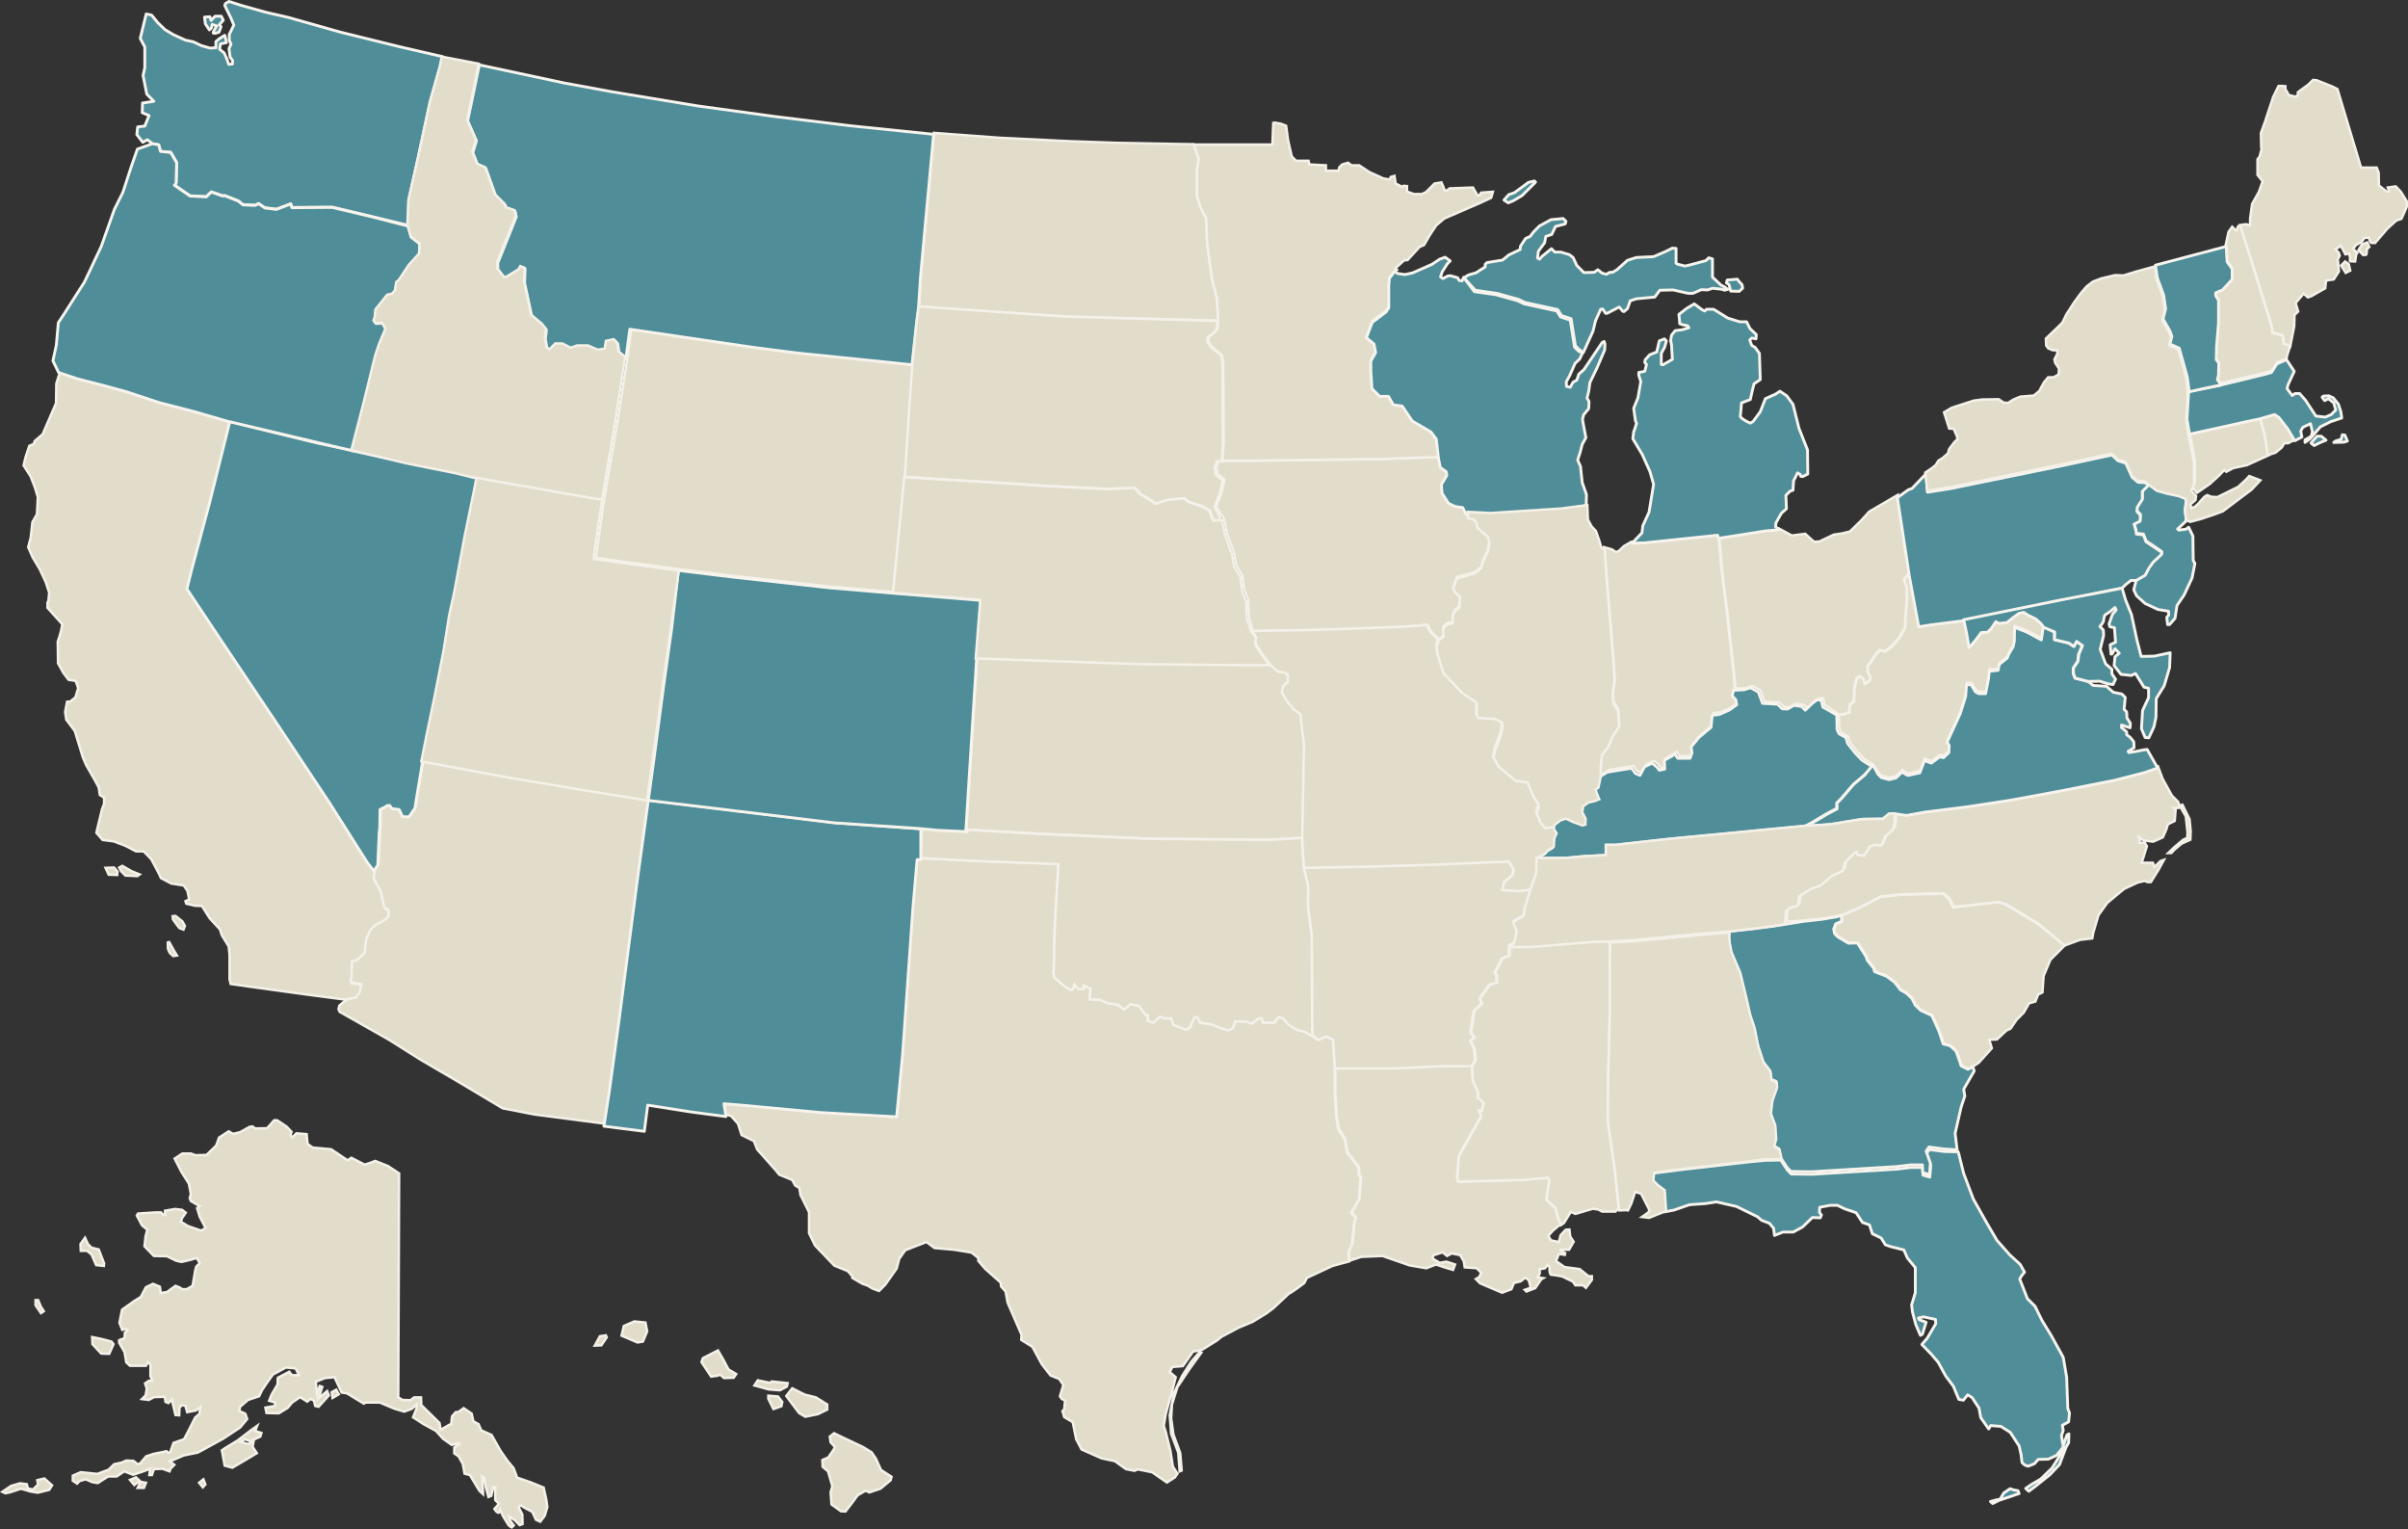<?xml version="1.0" encoding="utf-8"?>
<!-- Generator: Adobe Illustrator 19.0.1, SVG Export Plug-In . SVG Version: 6.00 Build 0)  -->
<svg version="1.1" id="Layer_1" xmlns="http://www.w3.org/2000/svg" xmlns:xlink="http://www.w3.org/1999/xlink" x="0px" y="0px"
	 viewBox="170.6 119.8 846.5 537.5" style="enable-background:new 170.6 119.8 846.5 537.5;" xml:space="preserve">
<rect x="170.6" y="119.8" width="846.5" height="537.5" fill="#333333" stroke="none"/>
<style type="text/css">
	.st0{fill:#E2DCCA;stroke:#F4F1E9;stroke-width:0.863;stroke-miterlimit:10;}
	.st1{fill:#4F8D98;stroke:#F7F4EE;stroke-linecap:round;stroke-linejoin:round;stroke-miterlimit:10;}
</style>
<g>
	<path id="CT_8_" class="st0" d="M968.1,279.8l-0.9-3.9l-0.7-4l-1.5-5.5l-4.7,1l-20,4.4l0.6,3.1l1.3,6.7v7.4l-1,2.1l1.7,1.9l4.5-3.1
		l3.3-3l1.8-1.9l0.7,0.6l2.5-1.3l4.7-1L968.1,279.8z"/>
	<path id="AK_8_" class="st0" d="M310.9,532.2l-0.3,78.7l1.5,0.9l2.8,0.1l1.3-1h2.4l0.1,2.7l6.4,6.3l0.4,2.4l3.1-1.8l0.6-0.1
		l0.3-2.8l1.3-1.5l1-0.1l1.8-1.3l2.8,1.9l0.6,2.7l1.8,1l1,2.2l3.6,1.6l3.1,5.5l2.5,3.6l2.1,2.5l1.3,3.4l4.6,1.6l4.7,1.9l0.9,4
		l0.4,2.8l-0.9,3.1l-1.6,2.1l-1.5-0.7l-1.3-2.8l-2.5-1.3l-1.6-1l-0.7,0.7l1.3,2.5l0.1,3.4l-1,0.4l-1.8-1.8l-1.9-1.2l0.4,1.5l1.2,1.6
		l-0.7,0.7c0,0-0.7-0.3-1.2-0.9c-0.4-0.6-1.9-3.1-1.9-3.1l-0.9-2.1c0,0-0.3,1.2-0.9,0.9c-0.6-0.3-1.2-1.3-1.2-1.3l1.6-1.8l-1.3-1.3
		v-4.6h-0.7l-0.7,3.1l-1,0.4l-0.9-3.4l-0.6-3.4l-0.7-0.4l0.3,5.2v1l-1.3-1.2l-3.3-5.5l-1.9-0.5l-0.6-3.4l-1.5-2.7l-1.5-1v-2.1
		l1.9-1.2l-0.4-0.3l-2.4,0.6l-3.1-2.2l-2.4-2.7l-4.4-2.4l-3.7-2.4l1.2-3v-1.5l-1.6,1.5l-2.7,1l-3.4-1l-5.2-2.2h-5l-0.6,0.4l-5.9-3.6
		l-1.9-0.3l-2.5-5.4l-3.3,0.3l-3.3,1.3l0.4,4.2l1-2.7l0.9,0.3l-1.3,4l3-2.5l0.6,1.5l-3.6,4l-1.2-0.3l-0.4-1.8l-1.2-0.7l-1.2,1
		l-2.5-1.6l-2.8,1.9l-1.6,1.9l-3.1,1.9l-4.3-0.1l-0.4-1.9l3.4-0.6v-1.2l-2.1-0.6l0.9-2.2l2.1-3.6v-1.6l0.1-0.7l4-2.1l0.9,1.2h2.5
		l-1.2-2.4l-3.4-0.3l-4.6,2.5l-2.2,3.1l-1.6,2.4l-1,2.1l-3.9,1.3l-2.8,2.4l-0.3,1.5l2.1,0.9l0.7,1.9l-2.5,3l-5.9,3.9l-7.1,3.9
		l-1.9,1l-4.9,1l-4.9,2.1l1.6,1.2l-1.3,1.3l-0.4,1l-2.5-0.9l-3,0.1l-0.7,2.1h-0.9l0.3-2.2l-3.3,1.2l-2.7,0.9l-3.1-1.2l-2.7,1.8h-3
		l-1.9,1.2L205,641l-1.9-0.3l-2.4-1l-2.1,0.6l-0.9,0.9l-1.5-1v-1.8l2.8-1.2l5.8,0.6l4-1.5l1.9-1.9l2.7-0.6l1.6-0.7l2.5,0.1l1.5,1.2
		l0.9-0.3l2.1-2.5l2.8-0.9l3.1-0.6l1.2-0.3l0.6,0.5h0.7l1.2-3.4l3.7-1.3l1.8-3.4l2.1-4.2l1.5-1.3l0.3-2.4l-1.5,1.2l-3.1,0.6
		l-0.6-2.2l-1.2-0.3l-0.9,0.9l-0.1,2.7l-1.3-0.1l-1.3-5.4l-1.2,1.2l-1-0.4l-0.3-1.8l-3.7,0.1l-1.9,1l-2.4-0.3l1.3-1.3l0.4-2.4
		l-0.6-1.8l1.3-0.9l1.2-0.1l-0.6-1.6v-4l-0.9-0.9l-0.7,1.3h-5.6l-1.3-1.2l-0.6-3.6l-1.9-3.3v-0.9l1.9-0.7l0.1-1.9l1-1l-0.7-0.4
		l-1.2,0.4l-1-2.5l0.9-4.6l4.2-3l2.4-1.5l1.8-3.4l2.5-1.2l2.4,1l0.3,2.2l2.2-0.3l3-2.2l1.5,0.6l0.9,0.6h1.5l2.1-1.2l0.7-4
		c0,0,0.3-2.7,0.9-3.1c0.6-0.4,0.9-0.9,0.9-0.9l-1-1.8l-2.4,0.7l-3,0.7l-1.8-0.4l-3.3-1.6l-4.6-0.1l-3.3-3.4l0.4-3.6l0.6-2.2
		l-1.9-1.6l-1.8-3.4l0.4-0.7l6.2-0.4h1.9l0.9,0.9h0.6l-0.1-1.5l3.6-0.6l2.4,0.3l1.3,1l-1.3,1.9l-0.4,1.3l2.5,1.5l4.6,1.6l1.6-0.9
		l-2.1-4l-0.9-3l0.9-0.7l-3.1-1.8l-0.4-1l0.4-1.5l-0.7-3.6l-2.7-4.3L232,527l2.7-1.8h3l1.6,0.6l3.9-0.1l3.4-3.3l1-2.8l3.4-2.2
		l1.5,0.9l2.5-0.6l3.4-1.9l1-0.1l0.9,0.7l4.2-0.1l2.5-2.8h1l3.3,2.2l1.8,1.9l-0.4,1l0.6,1l1.5-1.5l3.6,0.3l0.3,3.4l1.8,1.3l6.5,0.6
		l5.8,3.9l1.3-0.9l4.7,2.4l1.9-0.6l1.8-0.7l4.5,1.8L310.9,532.2L310.9,532.2L310.9,532.2L310.9,532.2L310.9,532.2L310.9,532.2z
		 M205.3,558.9l1.9,4.9l-0.1,0.9l-2.7-0.3l-1.6-3.7l-1.6-1.3H199l-0.1-2.4l1.6-2.2l1,2.2l1.3,1.3L205.3,558.9z M203,589.7l3.4,0.7
		l3.4,0.9l0.7,0.9l-1.5,3.4l-2.8-0.1l-3.1-3.3L203,589.7z M184,576.7l1,2.4l1,1.5l-1,0.7l-1.9-2.8v-1.8L184,576.7L184,576.7z
		 M171.4,644.1l3.1-2.1l3.1-0.9l2.4,0.3l0.4,1.5l1.8,0.4l1.8-1.8l-0.3-1.5l2.5-0.6l2.7,2.4l-1,1.6l-4,1l-2.5-0.4l-3.4-1l-4,1.3
		l-1.5,0.3L171.4,644.1z M216.3,639.9l1.5,1.8l1.9-1.5l-1.3-1.2L216.3,639.9z M219,642.7l1-2.1l1.9,0.3l-0.7,1.8L219,642.7
		L219,642.7z M240.6,640.9l1.3,1.6l0.9-1l-0.7-1.8L240.6,640.9z M248.6,629.5l1,5.4l2.7,0.7l4.6-2.7l4-2.4l-1.5-2.2l0.4-2.2
		l-1.9,1.2l-2.7-0.7l1.5-1l1.8,0.7l3.6-1.6l0.4-1.3l-2.2-0.7l0.7-1.8l-2.5,1.8l-4.3,3.3l-4.4,2.7L248.6,629.5z M287.5,611.1l2.2-1.3
		l-0.9-1.6l-1.6,0.9L287.5,611.1z"/>
	<path id="WY_8_" class="st0" d="M491.7,246.7l-10.6-0.9l-29.4-3l-14.9-1.9l-26-3.8l-18.2-2.7l-1.3,10.3l-3.5,22.4l-4.8,28l-1.4,9.7
		l-1.5,11l6,0.9l15.5,2.1l8.1,1.1l18.9,2.3l34.2,3.8l22.4,1.9l4-40.9l1.5-23.4L491.7,246.7z"/>
	<path id="AZ_8_" class="st0" d="M292.3,471.2l-2.4,2l-0.3,1.3l0.4,0.9l17.3,9.8l11.1,7l13.5,7.9l15.4,9.2l11.3,2.2l24.5,3.2
		l1.9-12.3l3.4-24.8l6.4-49l3.9-28.4l-23.6-3.5l-25-4.2l-30.7-5.8l-2.7,16.7l-0.4,0.4l-1.6,2.4l-2.3-0.1l-1.2-2.5l-2.5-0.3l-0.8-1.1
		h-0.8l-0.8,0.5l-1.8,0.9l-0.1,6.4l-0.2,1.6l-0.5,11.6l-1.4,2l-0.5,3.1l2.5,4.5l1.2,5.4l0.7,0.9l0.9,0.5l-0.1,2.1l-1.5,1.3l-3.1,1.6
		l-1.8,1.8l-1.4,3.4l-0.5,4.5l-2.6,2.5l-1.9,0.6l-0.1,5.4l-0.4,1.6l0.4,0.7l3.4,0.5l-0.5,2.5l-1.4,2L292.3,471.2L292.3,471.2z"/>
	<path id="ND_8_" class="st0" d="M599,232.5l-0.6-7.8l-1.7-6.7l-1.7-12.4l-0.4-9.1l-1.7-3.2l-1.5-4.6v-9.5l0.6-3.6l-1.8-5.1l-27-0.5
		l-17.1-0.6l-24.3-1.2l-22.9-1.7l-1.2,13.1l-1.3,13.9l-2.1,23l-0.6,11.2l51.5,3.3L599,232.5z"/>
	<path id="IA_8_" class="st0" d="M686.6,299.7l0.1,1.7l2.1,0.6l0.8,1.1l0.4,1.7l3.6,3.2l0.6,2.1l-0.6,3.2l-1.7,3.4l-0.6,2.3
		l-2.1,1.7l-1.7,0.6l-4.8,1.3l-0.6,1.7l-0.6,1.9l0.6,1.3l1.7,1.5l-0.2,3.8l-1.7,1.5l-0.6,1.5v2.5l-1.7,0.4l-1.5,1.1l-0.2,1.3
		l0.2,1.9l-1.6,1.6l-3-3.1l-1-2.1l-7.1,0.6l-9,0.4l-23.3,0.8l-12.4,0.2l-8.6,0.2l-1,0.1l-1.5-5l-0.2-6.1l-1.5-3.8l-0.6-4.8l-2.1-3.4
		l-0.8-4.4l-2.5-7l-1-5l-1.3-2l-1.5-2.5l1.7-4l1.3-5.3l-2.5-1.9l-0.4-2.5l0.8-2.3h1.6h10.6l45.5-0.6l16.6-0.6l3.8-0.1l0.6,3.1
		l2.1,1.5l0.2,1.3l-1.9,3.2l0.2,3l2.3,3.6l2.3,1.1l2.7,0.4L686.6,299.7L686.6,299.7z"/>
	<path id="AR_8_" class="st0" d="M708.9,432l-4.5,0.9l-5.7-0.4l0.6-2.7l2.9-2.5l0.4-2.1l-1.7-2.7l-10.1,0.4l-19.1,0.8l-21.4,0.6
		l-21.4,0.4l1.5,6.3v7.6l1.3,10.1l0.2,34.9l2.1,1.8l2.7-1.3l2.5,1.1l0.6,10.3l20.4,0l17.6-0.8l9.9,0.1l1.4-2.4l-0.4-4l-1.3-2.7
		l1.3-1.3l-1.3-1.9l0.4-1.7l0.8-5.7l2.7-2.5l-0.6-1.9l3.4-4.8l2.5-0.8v-2.3l-0.6-1.3l2.5-4.8l2.5-1.1L701,452l2.2-1l0.9-4.3
		l-1.3-3.3l3.7-2.1l0.3-2.4l1.2-4L708.9,432z"/>
	<path id="KS_8_" class="st0" d="M628.5,414.3l-12.2,0.6l-42.6-0.4l-41.3-1.9l-22.1-1.2l3.8-60.7l20,0.7l37.1,1.3l40.5,0.4h5.6
		l2.8,2.5l2.1,0.2l1.3,0.8v2.7l-1.7,1.5l-0.4,2.1l1.9,3.2l2.3,2.7l2.3,1.7l1.3,10.7L628.5,414.3L628.5,414.3z"/>
	<path id="LA_8_" class="st0" d="M719.5,550l-1.2-2.1l-1-3.6l-3.1-2.9l1-7l-0.6-0.8l-1.7,0.2l-7.5,0.6l-22.2,0.6l-0.4-1.5l0.6-7.4
		l3.1-5.7l4.8-8.4l-0.8-1.9h1l0.6-2.9l-2.1-1.7l0.2-1.7l-1.9-4.2l-0.3-5.1h-10l-17.6,0.8l-20.4,0l0,8.8l0.6,8.6l0.6,3.6l2.3,3.8
		l0.8,4.6l4,5.1l0.2,3l0.6,0.6l-0.6,7.8l-2.7,4.6l1.5,1.9l-0.6,2.3l-0.6,6.7l-1.3,2.9l0.1,3.3l4.3-1.4l7.4-0.3l9.5,3.3l5.9,1
		l3.4-1.3l3,1l3,0.9l0.7-1.9l-3-1l-2.4,0.4l-2.5-1.5c0,0,0.1-1.2,0.7-1.3c0.6-0.1,2.8-0.9,2.8-0.9l1.6,1.3l1.6-0.9l3,0.6l1.3,2.2
		l0.3,2.1l4.2,0.3l1.6,1.6l-0.7,1.5l-1.2,0.7l1.5,1.5l7.7,3.3l3.3-1.2l0.9-2.2l2.4-0.6l1.6-1.3l1.2,0.9l0.7,2.7l-2.1,0.7l0.6,0.6
		l3.1-1.2l2.1-3.1l0.7-0.4l-1.9-0.3l0.7-1.5l-0.1-1.3l1.9-0.4l1-1.2l0.6,0.7c0,0-0.1,2.8,0.6,2.8c0.7,0,3.9,0.6,3.9,0.6l3.7,1.8
		l0.9,1.3h2.7l1,0.9l2.1-2.8v-1.3h-1.2l-3.1-2.5l-5.3-0.7l-3-2.1l1-2.5l2.1,0.3l0.1-0.6l-1.6-0.9V559h3l1.6-2.8l-1.2-1.8l-0.3-2.5
		l-1.3,0.1l-1.8,1.9l-0.6,2.4l-2.8-0.6l-0.9-1.6l1.6-1.8l1.9-1.6L719.5,550L719.5,550z"/>
	<path id="HI_8_" class="st0" d="M379.7,592.7l1.8-3.3l2.1-0.3l0.3,0.7l-1.9,2.8L379.7,592.7L379.7,592.7z M389.1,589.2l5.6,2.4
		l1.9-0.3l1.5-3.6l-0.6-3.1l-3.9-0.4l-3.7,1.6L389.1,589.2L389.1,589.2z M417.2,598.5l3.4,5.1l2.2-0.3l1-0.4l1.3,1.2l3.4-0.1
		l0.9-1.3l-2.7-1.6l-1.8-3.4l-1.9-3.3l-5.3,2.7L417.2,598.5L417.2,598.5z M435.8,606.7l1.2-1.8l4.3,0.9l0.6-0.5l5.6,0.6l-0.3,1.2
		l-2.4,1.3l-4-0.3L435.8,606.7z M440.7,611.4l1.8,3.6l2.8-1l0.3-1.5l-1.5-1.9l-3.4-0.3V611.4L440.7,611.4z M447,610.4l2.1-2.7
		l4.3,2.2l4,1l4,2.5v1.8l-3.3,1.6l-4.4,0.9l-2.2-1.3L447,610.4L447,610.4z M462.3,624.7l1.5-1.2l3.1,1.5l7,3.3l3.1,1.9l1.5,2.2
		l1.8,4l3.7,2.4l-0.3,1.2l-3.6,3l-3.9,1.3l-1.3-0.6l-2.8,1.6l-2.2,3l-2.1,2.7l-1.6-0.1l-3.3-2.4l-0.3-4.2l0.6-2.2l-1.5-5.2l-1.9-1.6
		l-0.1-2.4l2.1-0.9l1.9-2.8l0.4-0.9l-1.5-1.6L462.3,624.7L462.3,624.7z"/>
	<path id="SC_8_" class="st0" d="M864.2,494.6l-1.6,0.9l-2.4-1.2l-0.6-1.9l-1.2-3.3l-2.1-1.9l-2.4-0.6l-1.5-4.5l-2.5-5.5l-3.9-1.8
		l-1.9-1.8l-1.2-2.4l-1.9-1.8l-2.1-1.2l-2.1-2.7l-2.8-2.1l-4.2-1.6l-0.4-1.3l-2.2-2.7l-0.4-1.3l-3.1-4.8l-3.1,0.1l-3.7-2.2l-1.2-1.2
		l-0.3-1.6l0.7-1.8l2.1-0.9l-0.3-1.9l5.6-2.4l8.3-4.2l6.7-0.7l15.1-0.4l2.1,1.8l1.5,3l4-0.5l11.6-1.3l2.7,0.7l11.6,7l9.3,7.5l-5,5
		l-2.4,5.7l-0.4,5.8l-1.5,0.7l-1,2.5l-2.2,0.6l-1.9,3.3l-2.5,2.5l-2.1,3.1l-1.5,0.7l-3.3,3.1l-2.7,0.1l0.9,3l-4.6,5.1L864.2,494.6
		L864.2,494.6z"/>
	<path id="NC_8_" class="st0" d="M929.2,389.1l1.6,4.3l3.3,6l2.2,2.2l0.6,2.1l-2.2,0.1l0.7,0.6l-0.3,3.9l-2.4,1.2l-0.6,1.9l-1.2,2.7
		l-3.4,1.5l-2.2-0.3l-1.3-0.2l-1.5-1.2l0.3,1.2v0.9h1.8l0.7,1.2l-1.8,5.8h3.9l0.6,1.5l2.1-2.1l1.2-0.4l-1.8,3.3l-2.8,4.5h-1.2
		l-1-0.4l-2.5,0.6l-4.7,2.2l-5.9,4.9l-3.1,4.3l-1.8,6l-0.4,2.2l-4.3,0.5l-5.4,2l-9.1-7.6l-11.6-7l-2.7-0.7l-11.6,1.3l-4,0.4l-1.5-3
		l-2.1-1.8l-15.1,0.4l-6.7,0.7l-8.3,4.2l-5.6,2.4l-1.5,0.3l-5.3,0.9l-6.4,0.7l-6.2,0.4l0.3-4.5l1.6-1.3l2.5-0.6l0.6-3.4l3.9-2.5
		l3.6-1.3l3.9-3.3l4-1.9l0.6-2.8l3.6-3.6l0.6-0.1c0,0,0,1,0.7,1s1.8,0.3,1.8,0.3l2.1-3.3l1.9-0.6l2.1,0.3l1.5-3.3l2.7-2.4l0.4-1.9
		V405l4.2,0.7l6.5-1.2l14.5-1.8l15.7-2.4l18.9-3.5l17.6-3.5l10.5-2.7L929.2,389.1L929.2,389.1z M932.8,419.6l2.4-2.3l2.9-2.4
		l1.4-0.6l0.1-1.9l-0.6-5.7l-1.3-2.2l-0.6-1.7l0.7-0.2l2.5,5.1l0.4,4.1l-0.1,3.1l-3.1,1.4l-2.6,2.2l-1,1.1L932.8,419.6z"/>
	<path id="RI_8_" class="st0" d="M967.7,279.8l-0.4-3.9l-0.7-4l-1.6-5.4l5.3-1.4l1.5,1l3.1,4l2.7,4.1l-2.7,1.4l-1.2-0.1l-1,1.6
		l-2.2,1.8L967.7,279.8z"/>
	<path id="ME_8_" class="st0" d="M1012.8,185.3l1.8,1.9l2.1,3.4v1.8l-1.9,4.3l-1.8,0.6l-3.1,2.8l-4.4,5.1c0,0-0.6,0-1.2,0
		c-0.6,0-0.9-1.9-0.9-1.9l-1.6,0.1l-0.9,1.3l-2.2,1.3l-0.9,1.3l1.5,1.3l-0.4,0.6l-0.4,2.5l-1.8-0.1v-1.5l-0.3-1.2l-1.3,0.3l-1.6-3
		l-1.9,1.2l1.2,1.3l0.3,1l-0.7,1.2l0.3,2.8l0.1,1.5L991,218l-2.7,0.4l-0.3,2.7l-4.9,2.8l-1.2,0.4l-1.5-1.3l-2.8,3.3l0.9,3l-1.3,1.2
		l-0.1,4l-1.4,7l-2.3-1.1l-0.4-2.8l-3.6-1l-0.3-2.5l-6.7-21.6l-4.4-13.6l2.2-0.3l1.4,0.4v-2.4l0.7-5.1l2.4-4.3l1.3-3.7l-1.8-2.2
		v-5.5l0.7-0.9l0.7-2.5l-0.1-1.3l-0.1-4.5l1.6-4.5l2.7-8.2l1.9-3.9h1.2l1.2,0.1v1l1.2,2.1l2.5,0.6l0.7-0.7v-0.9l3.7-2.7l1.6-1.6
		l1.3,0.1l5.5,2.2l1.8,0.9l8.3,27.6h5.5l0.7,1.8l0.1,4.5l2.7,2.1h0.7l0.1-0.4l-0.4-1L1012.8,185.3z M993.6,213.1l1.4-1.4l1.3,1
		l0.5,2.2l-1.6,0.8L993.6,213.1L993.6,213.1z M999.7,207.7l1.6,1.7c0,0,1.2,0.1,1.2-0.2s0.2-1.9,0.2-1.9l0.8-0.7l-0.7-1.6l-1.9,0.7
		L999.7,207.7z"/>
	<path id="NH_8_" class="st0" d="M974.4,245.8l0.3-1.4l1-3l-2.3-0.8l-0.4-2.8l-3.6-1l-0.3-2.5l-6.7-21.6l-4.2-13.4l-0.8,0l-0.6,1.5
		l-0.6-0.4l-0.9-0.9l-1.3,1.8L953,206l0.3,5.2l1.8,2.5v3.7l-3.4,3.7l-2.4,1v1l1,1.6v7.9l-0.7,8.5l-0.1,4.5l0.9,1.2l-0.1,4.2
		l-0.4,1.6l1.3,1.9l15.9-3.8l2.1-0.6l1.9-3L974.4,245.8L974.4,245.8z"/>
	<path id="WV_8_" class="st0" d="M860.9,337.1l1,4.6l0.9,5.2l0.3-0.3l1.9-2.2l2.1-2.8l2.2-0.1l1.3-1.3l1.6-2.4l1.2,0.6l2.7-0.3
		l2.4-1.9l1.8-1.3l1.7-0.4l1.5,1l2.7,1.3l1.8,1.6l1.3,1.2l-1,4.6l-5.2-2.8l-4.2-1.6l-0.1,4.9l-0.4,1.9l-1.5,2.5l-0.6,1.5l-2.8,2.2
		l-0.4,2.1L870,355l-0.3,2.8l-1,5.1h-2.4l-1.2-0.7l-1.5-2.5l-1.6,0.1l-0.3,4l-1.9,6.1l-4.6,10l0.7,1.2l-0.1,2.5l-1.9,1.8l-1.3-0.3
		l-3,2.2l-2.4-0.9l-1.6,4.3c0,0-3.4,0.7-4,0.9s-2.2-1.2-2.2-1.2l-2.2,2.1l-2.4,0.6l-2.7-0.7l-1.2-1.2l-2-2.8l-2.9-1.8l-2.4-2.5
		l-2.7-3.4l-0.6-2.1l-2.4-1.3l-0.7-1.5l-0.2-4.8l2-0.1l1.8-0.7l0.1-2.5l1.5-1.3l0.1-4.6l0.9-3.6l1.2-0.6l1.2,1l0.4,1.6l1.6-0.9
		l0.4-1.5l-1-1.6v-2.2l0.9-1.2l2.1-3.1l1.2-1.3l1.9,0.4l2.1-1.5l2.8-3.1l2.1-3.6l0.3-5.2l0.4-4.6v-4.3l-1-2.8l0.9-1.3l1.2-1.2
		l3.2,18.3l4.2-0.7L860.9,337.1L860.9,337.1z"/>
	<path id="OH_8_" class="st0" d="M837.8,293.7l-6.5,3.8l-3.6,2.1l-3.1,3.4l-3.7,3.6l-3,0.7l-2.7,0.4l-5,2.4l-1.9,0.1l-3.1-2.8
		l-4.7,0.6l-2.4-1.3l-2.2-1.2l-4.5,0.6l-9.3,1.5l-7.1,1.1l1.2,13.5l1.6,12.7l2.4,21.6l0.5,5.3l3.8-0.2l2.2-0.7l2.7,1.5l1.5,4
		l5.3,0.3l1.6,1.6l1.9,0.1l2.2-1.3l2.8,0.4l1.2,1.3l2.5-2.4l1.6-1.2h1.5l0.6,2.5l1.6,0.9l3.2,2.2l2-0.1l1.8-0.7l0.1-2.5l1.5-1.3
		l0.1-4.6l0.9-3.6l1.2-0.6l1.2,1l0.4,1.6l1.6-0.9l0.4-1.5l-1-1.6v-2.2l0.9-1.2l2.1-3.1l1.2-1.3l1.9,0.4l2.1-1.5l2.8-3.1l2.1-3.6
		l0.3-5.2l0.4-4.6v-4.3l-1-2.8l0.9-1.3l1.3-0.7l-1.7-9.9L837.8,293.7L837.8,293.7z"/>
	<path id="TX_8_" class="st0" d="M493.4,421.3l20.8,1l28.5,1.1l-1.3,21.9l-0.4,16.4l0.2,1.5l4,3.4l1.9,1.1l0.6-0.2l0.6-1.9l1.3,1.7
		h1.9v-1.3l2.5,1.3l-0.4,3.6l3.8,0.2l2.3,1.1l3.8,0.6l2.3,1.7l2.1-1.9l3.1,0.6l2.3,3.2h0.8v2.1l2.1,0.6l2.1-2.1l1.7,0.6h2.3l0.8,2.3
		l4.4,1.7l1.3-0.6l1.7-3.8h1l1,1.9l3.8,0.6l3.4,1.3l2.7,0.8l1.7-0.8l0.6-2.3h4l1.9,0.8l2.5-1.9h1l0.6,1.5h3.8l1.5-1.9l1.7,0.4
		l1.9,2.3l2.9,1.7l2.9,0.8l2.5,1.2l2.1,1.8l2.7-1.3l2.5,1.1l0.6,10.2l0,8.9l0.6,8.6l0.6,3.6l2.3,3.8l0.8,4.6l4,5.1l0.2,3l0.6,0.6
		l-0.6,7.8l-2.7,4.6l1.5,1.9l-0.6,2.3l-0.6,6.7l-1.3,2.9l0.3,3.3l-5.9,1.6l-9,4.2l-0.9,1.8l-2.4,1.8l-1.9,1.3l-1.2,0.7l-5.2,4.9
		l-2.5,1.9l-4.9,3l-5.2,2.2l-5.8,3.1l-1.6,1.3l-5.3,3.3l-3.1,0.6l-3.6,5.1l-3.7,0.3l-0.9,1.8l2.1,1.8l-1.3,5.1l-1.2,4.2l-1,3.6
		l-0.7,4.2l0.7,2.2l1.6,6.4l0.9,5.7l1.6,2.5l-0.9,1.3l-2.8,1.8l-5.2-3.6l-5-1l-1.2,0.5l-3-0.6l-3.9-2.8l-4.7-1l-7-3.1l-1.9-3.6
		l-1.2-6l-3-1.8l-0.6-2.1l0.6-0.6l0.3-3.1l-1.2-0.6l-0.6-0.9l1.2-4l-1.5-2.1l-3-1.2l-3.1-4l-3.3-6.1l-3.9-2.4l0.1-1.8l-4.9-11.3
		l-0.7-3.9l-1.6-1.8l-0.1-1.3l-5.5-4.9l-2.4-2.8v-1l-2.4-1.9l-6.2-1l-6.8-0.6l-2.8-2.1l-4.2,1.6l-3.3,1.3l-2.1,3l-0.9,3.4l-4,5.7
		l-2.2,2.2l-2.4-0.9l-1.6-1l-1.8-0.6l-3.6-2.1v-0.6l-1.6-1.8l-4.7-1.9l-6.8-7.1l-2.1-4.3v-7.4l-3-6l-0.4-2.5l-1.5-0.9l-1-1.9
		l-4.6-1.9l-1.2-1.5l-6.5-7.3l-1.2-3l-4.3-2.1l-1.3-4l-2.4-2.7l-1.8-0.5l-0.6-4.3l7.3,0.6l26.6,2.5l26.6,1.5l2.1-21.9l3.6-51.2
		l1.5-17.3l1.3,0 M585.3,636.9l-0.5-6.6l-2.5-6.6l-0.5-6.5l1.4-7.6l3-6.3l3.2-5l2.9-3.3l0.6,0.2l-4.4,6.1l-4,6l-1.9,6.1l-0.3,4.8
		l0.8,5.7l2.4,6.6l0.4,4.8l0.1,1.3L585.3,636.9z"/>
	<path id="CA_8_" class="st0" d="M291.9,471.1l3.8-0.7l1.4-2l0.5-2.5l-3.4-0.5l-0.4-0.7l0.4-1.6l0.1-5.4l1.9-0.6l2.6-2.5l0.5-4.5
		l1.4-3.4l1.8-1.8l3.1-1.6l1.5-1.3l0.1-2.1l-0.9-0.5l-0.7-0.9l-1.2-5.4l-2.5-4.5l0.5-3l-2.3-3l-13.3-21L269,374.7l-20.9-31.2
		l-11.4-17.1l1.5-6.1l6.4-23.9l7.4-29l-12.4-3.4l-12.4-3.2l-11.5-3.8l-6.9-1.9l-10.5-2.7l-6.5-2.2l-1.4,4.4l-0.1,6.9l-4.7,10.9
		l-2.8,2.4l-0.3,1l-1.6,0.7l-1.3,3.9l-0.7,3l2.5,3.9l1.5,3.9l1,3.3l-0.3,6l-1.6,2.8l-0.6,5.4l-0.9,3.4l1.6,3.6l2.5,4.2l2.1,4.5
		l1.2,3.7l-0.3,3l-0.3,0.4v1.9l5.2,5.8l-0.4,2.2l-0.6,2.1l-0.6,1.8l0.1,7.6l1.9,3.4l1.8,2.4l2.5,0.4l0.9,2.5l-1,3.3l-1.9,1.5h-1
		l-0.7,3.6l0.4,2.7l3,4l1.5,4.9l1.3,4.3l1.2,2.8l3.1,5.4l1.3,2.4l0.4,2.7l1.5,0.9v2.2l-0.7,1.8l-1.6,6.6l-0.4,1.8l2.2,2.5l3.9,0.5
		l4.2,1.6l3.6,1.9h2.7l2.7,2.8l2.4,4.5l1,2.1l3.6,1.9l4.4,0.7l1.3,1.9l0.6,3l-1.3,0.6l0.3,0.9l3,0.7l2.5,0.1l2.7,4.3l3.6,3.9
		l0.7,2.1l2.4,3.9l0.3,3v8.6l0.4,1.6l9.2,1.3l18.1,2.5L291.9,471.1L291.9,471.1z M210.7,424.7l1.2,1.4l-0.1,1.2l-3-0.1l-0.5-1.1
		l-0.6-1.3L210.7,424.7L210.7,424.7z M212.5,424.7l1.1-0.6l3.3,1.9l2.8,1.1l-0.8,0.6l-4.2-0.2l-1.5-1.5L212.5,424.7L212.5,424.7z
		 M231.4,442.9l1.6,2.2l0.7,0.9l1.4,0.5l0.5-1.3l-0.9-1.6l-2.4-1.9l-1,0.1L231.4,442.9L231.4,442.9z M230.1,450.9l1.6,2.9l1.1,1.8
		l-1.3,0.2l-1.2-1.1c0,0-0.7-1.3-0.7-1.7c0-0.4,0-2,0-2L230.1,450.9z"/>
	<path id="MS_8_" class="st0" d="M739.6,544.4l-1.1,1.2h-4.7l-1.3-0.7l-1.9-0.3l-6.2,1.8l-1.6-0.7l-2.4,3.9l-1,0.7l-1-2.3l-1-3.6
		l-3.1-2.9l1-7l-0.6-0.8l-1.7,0.2l-7.5,0.6l-22.2,0.6l-0.4-1.5l0.6-7.4l3.1-5.7l4.8-8.4l-0.8-1.9h1l0.6-2.9l-2.1-1.7l0.2-1.7
		l-1.9-4.2l-0.3-4.9l1.3-2.4l-0.4-4l-1.3-2.7l1.3-1.3l-1.3-1.9l0.4-1.7l0.8-5.7l2.7-2.5l-0.6-1.9l3.4-4.8l2.5-0.8v-2.3l-0.6-1.3
		l2.5-4.8l2.5-1.1l0.1-3.1l8-0.1l22.1-1.8l5-0.2l0,5.9l0.1,15.3l-0.7,28.6l-0.1,13l2.5,17.3L739.6,544.4L739.6,544.4z"/>
	<path id="IN_8_" class="st0" d="M733.4,392.3l-0.1-3.6l0.4-4.2l2.1-2.7l1.6-3.6l2.4-3.9l-0.4-5.4l-1.6-2.5l-0.3-3l0.7-5.1l-0.4-6.4
		l-1.2-14.8l-1.2-14.2l-0.9-10.8l2.8,0.8l1.3,0.9l1-0.3l1.9-1.8l2.6-1.5l4.7-0.1l20.2-2.1l5.6-0.6l0.1,1l1.3,13.6l1.6,12.7l2.4,21.6
		l0.4,5.2l-0.4,2.1l1.3,1.3l0.3,1.8l-2.5,1.8l-3.6,1.6l-2.5,0.3l-0.4,4.2l-4.3,3.6l-2.7,3.3l0.3,2.1l-0.7,1.9H761l-1-1.5l-1,0.7
		l-2.7,1.5l0.1,3.1l-1.9,0.4l-0.7-1l-1.8-1.5l-2.7,1.3l-1.6,3l-1.6-0.7l-1.3-1.8l-3.3,0.5l-5.3,0.9L733.4,392.3z"/>
	<path id="MN_8_" class="st0" d="M598.8,232.5l-0.4-7.8l-1.7-6.7l-1.7-12.4l-0.4-9.1l-1.7-3.2l-1.5-4.6v-9.5l0.6-3.6l-1.7-5l27.6,0
		l0.3-7.6l0.6-0.1l2.1,0.4l1.8,0.7l0.7,5.1l1.3,5.7l1.5,1.5h4.4l0.3,1.3l5.8,0.3v1.9h4.4l0.3-1.2l1-1l2.1-0.6l1.2,0.9h2.7l3.6,2.4
		l4.9,2.2l2.2,0.4l0.4-0.9l1.3-0.4l0.4,2.7l2.4,1.2l0.4-0.4l1.2,0.1v1.9l2.4,0.9h2.8l1.5-0.7l3-3l2.4-0.4l0.7,1.6l0.4,1.2h0.9
		l0.9-0.7l8.2-0.3l1.6,2.8h0.6l0.7-1l4.1-0.3l-0.6,2.1l-3.6,1.7l-8.5,3.7l-4.4,1.9l-2.8,2.4l-2.2,3.3l-2.1,3.6l-1.6,0.7l-4.2,4.6
		l-1.2,0.1l-3.1,2.8l0.6,0.5l-2.6,2.5l-0.2,2.5v7.8l-1,1.5l-4.8,3.6l-2.1,5.5l0.4,0.2l2.3,1.9l0.6,3l-1.7,3v3.6l0.4,6.1l2.7,2.7h3.1
		l1.7,3l3.1,0.4l3.6,5.3l6.5,3.8l1.9,2.5l0.8,7H673l-16.6,0.6l-45.5,0.6h-10.6l0.5-6.3l-0.2-28l-0.4-2.7l-3.8-3.2l-1-1.7v-1.5
		l1.9-1.5l1.3-1.3L598.8,232.5L598.8,232.5z"/>
	<path id="OK_8_" class="st0" d="M510.2,411.4l-9.8-0.4l-5.9-0.4l0.2,0.2l-0.5,10.6l20,1l28.5,1.1l-1.3,21.9l-0.4,16.4l0.2,1.5
		l4,3.4l1.9,1.1l0.6-0.2l0.6-1.9l1.3,1.7h1.9v-1.3l2.5,1.3l-0.4,3.6l3.8,0.2l2.3,1.1l3.8,0.6l2.3,1.7l2.1-1.9l3.1,0.6l2.3,3.2h0.8
		v2.1l2.1,0.6l2.1-2.1l1.7,0.6h2.3l0.8,2.3l4.4,1.7l1.3-0.6l1.7-3.8h1l1,1.9l3.8,0.6l3.4,1.3l2.7,0.8l1.7-0.8l0.6-2.3h4l1.9,0.8
		l2.5-1.9h1l0.6,1.5h3.8l1.5-1.9l1.7,0.4l1.9,2.3l2.9,1.7l2.9,0.8l2.5,1.5l-0.2-35.2l-1.3-10.1V431l-1.5-6.3l-0.4-6.3l-0.2-4.1
		l-12.2,0.7l-42.6-0.4l-41.3-1.9L510.2,411.4L510.2,411.4z"/>
</g>
<g>
	<path id="NJ_7_" class="st1" d="M925.6,290l-1.9,2.2v2.8l-1.8,2.8l-0.1,1.5l1.2,1.2l-0.1,2.2l-2.1,1l0.7,2.5l0.1,1l2.5,0.3l0.9,2.4
		l3.3,2.2l2.2,1.5v0.7l-3,2.8l-1.5,2.1l-1.3,2.5l-2.1,1.2l-1.1,0.7l-0.2,1.1l-0.6,2.4l1,2.1l3,2.7l4.5,2.1l3.7,0.6l0.1,1.3l-0.7,0.9
		l0.3,2.5h0.7l1.9-2.2l0.7-4.5l2.5-3.7l2.8-6l1-5.1l-0.6-1l-0.1-8.6l-1.5-3.1l-1,0.7l-2.5,0.3l-0.4-0.4l1-0.9l1.9-1.8l0.1-1
		l-0.4-3.2l0.4-2.5l-0.1-1.9l-2.4-1l-4.2-0.9l-3.6-1L925.6,290L925.6,290z"/>
	<path id="NV_7_" class="st1" d="M294.4,278.2l19.3,4.2l8.9,1.8l8.5,1.7l7.4,2l-1.1,5.1l-3.3,16.1l-3.5,18.9l-1.8,8.2l-2,12.5
		l-3,15.3l-2.9,14l-1.8,9.7l-2.7,16.4l-0.4,0.4l-1.6,2.4l-2.3-0.1l-1.2-2.5l-2.5-0.3l-0.8-1.1h-0.8l-0.8,0.5l-1.8,0.9l-0.1,6.4
		l-0.2,1.6l-0.5,11.6l-1.4,2l-2.3-3l-13.3-21l-17.8-26.8l-20.9-31.2l-11.4-17.1l1.5-6.1l6.4-23.9l7.2-28.9l30.9,7.5l12.6,2.7"/>
	<path id="KY_7_" class="st1" d="M828.9,389.3l-2.9,2.9l-3.9,3.3l-4.2,4.9l-1.6,1.6v1.9l-3.6,1.9l-5.2,3.1l-2.4,1.3l-47.6,4.5
		l-14.5,1.6l-4.2,0.5l-3.6,0v3.6l-7.7,0.4l-6.4,0.6l-9.6,0.2l0.9-1.1l2-1.6l1.9-1.1l0.2-3l0.8-1.7l-1.5-2.3l0.7-1.8l2.1-1.6l1.9-0.6
		l2.5,1.2l3.3,1.2l1-0.3l0.1-2.1l-1.2-2.2l0.3-2.1l1.8-1.3l2.4-0.6l1.5-0.6l-0.7-1.6l-0.6-1.8l1-0.7l1-3.1l2.7-1.6l5.3-0.9l3.3-0.5
		l1.3,1.8l1.6,0.7l1.6-3l2.7-1.3l1.8,1.5l0.7,1l1.9-0.4l-0.1-3.1l2.7-1.5l1-0.7l1,1.5h4.3l0.7-1.9l-0.3-2.1l2.7-3.3l4.3-3.6l0.4-4.2
		l2.5-0.3l3.6-1.6l2.5-1.8l-0.3-1.8l-1.3-1.3l0.5-2l3.8-0.2l2.2-0.7l2.7,1.5l1.5,4l5.3,0.3l1.6,1.6l1.9,0.1l2.2-1.3l2.8,0.4l1.2,1.3
		l2.5-2.4l1.6-1.2h1.5l0.6,2.5l1.6,0.9l3.3,1.9l0.1,5.1l0.7,1.5l2.4,1.3l0.6,2.1l2.7,3.4l2.4,2.5L828.9,389.3z"/>
	<path id="MI_7_" class="st1" d="M699.3,190.1l1.7-1.9l2-0.7l4.9-3.6l2.1-0.5l0.4,0.4l-4.7,4.7l-3,1.8l-1.9,0.8L699.3,190.1
		L699.3,190.1z M778.4,219.8l0.6,2.3l3,0.1l1.2-1.1c0,0-0.1-1.3-0.4-1.5c-0.3-0.1-1.5-1.7-1.5-1.7l-2,0.2l-1.5,0.1l-0.3,1
		L778.4,219.8z M806,277.9l-3-7.6l-2.1-8.4l-2.2-3l-2.4-1.6l-1.5,1l-3.6,1.6l-1.8,4.6l-2.5,3.4l-1,0.6l-1.3-0.6c0,0-2.4-1.3-2.2-1.9
		c0.1-0.6,0.4-4.6,0.4-4.6l3.1-1.2l0.7-3.1l0.6-2.4l2.2-1.5l-0.3-9.2l-1.5-2.1l-1.2-0.7l-0.7-1.9l0.7-0.7l1.5,0.3l0.1-1.5l-2.2-2.1
		l-1.2-2.4h-2.4l-4.2-1.3l-5-3.1h-2.5l-0.6,0.6l-0.9-0.4l-2.8-2.1l-2.7,1.6l-2.7,2.1l0.3,3.3l0.9,0.3l1.9,0.4l0.4,0.7l-2.4,0.7
		l-2.4,0.3l-1.3,1.6l-0.3,1.9l0.3,1.5l0.3,5.1l-3.3,1.9l-0.6-0.1v-3.9l1.2-2.2l0.6-2.2l-0.7-0.7l-1.8,0.7l-0.9,3.9l-2.5,1l-1.6,1.8
		l-0.1,0.9l0.6,0.7l-0.6,2.4l-2.1,0.4v1l0.7,2.2l-1,5.7l-1.5,3.7l0.6,4.3l0.4,1l-0.7,2.2l-0.3,0.7l-0.3,2.5l3.3,5.5l2.7,6l1.3,4.5
		l-0.7,4.3l-0.9,5.5l-2.2,4.8l-0.3,2.5l-2.8,2.9l-0.7,0.7l4.3-0.1l20.2-2.1l5.6-0.6l0.3,1.1l7.1-1.1l9.4-1.5l4.8-0.4l-1.2-1.1
		l0.1-1.3l1.9-3.4l1.8-1.6l-0.2-4.7l1.5-1.5l1-0.3l0.2-3.3l1.4-2.8l1,0.6l0.1,0.6l0.7,0.1l1.8-0.9L806,277.9z M685.2,217.4l1.7-1
		l2.5-0.7l3.3-2.1v-0.9l0.6-0.6l5.5-0.9l2.2-1.8l4-1.9l0.1-1.2l1.8-2.7l1.6-0.7l1.2-1.6l2.1-2.1l4-2.2l4.3-0.4l1,1l-0.3,0.9
		l-3.4,0.9l-1.3,2.8l-2.1,0.7l-0.4,2.2l-2.2,3l-0.3,2.4l0.7,0.4l0.9-1l3.3-2.7l1.2,1.2h2.1l3,0.9l1.3,1l1.3,2.8l2.5,2.5l3.6-0.1
		l1.3-0.9l1.5,1.2l1.5,0.4l1.2-0.7h1l1.5-0.9l3.7-3.3l3.1-1l6.1-0.3l4.2-1.8l2.4-1.2l1.3,0.1v5.2l0.4,0.3l2.7,0.7l1.8-0.4l5.6-1.5
		l1-1l1.3,0.4v6.4l3,2.8l1.2,0.6l1.2,0.9l-1.2,0.3l-0.7-0.3l-3.4-0.4l-1.9,0.6l-2.1-0.1l-3,1.3h-1.6l-5.3-1.2l-4.7,0.1l-1.8,2.4
		l-6.4,0.6l-2.2,0.7l-1,2.8l-1.2,1l-0.4-0.1l-1.3-1.5l-4.2,2.2h-0.6l-1-1.5l-0.7,0.1l-1.8,4l-0.9,3.7l-3.4,7.5l-1.5-1.1l-1.3-1.3
		l-1.5-9.5l-3.4-1.1l-1.3-2.1l-11.5-2.5l-2.3-1.1l-7.6-2.1l-7.6-1.1L685.2,217.4L685.2,217.4z"/>
	<path id="MT_7_" class="st1" d="M493.5,227.7l0.7-10.7l2.1-23l1.3-13.9l1.2-13.1l-29.3-3l-26.9-3.3l-26.9-3.7l-29.7-4.9l-16.9-3.1
		l-30-6.4l-4.1,19.7l3.1,7l-1.3,4.2l1.7,4.2l2.9,1.3l3.4,9.5l3.4,3.4l0.4,1.1l3.1,1.1l0.4,1.9l-6.5,16.2v2.3l2.3,3h0.8l4.4-2.7
		l0.6-1.1l1.5,0.6l-0.2,4.9l2.5,11.6l2.7,2.3l0.8,0.6l1.7,2.1l-0.4,3.2l0.6,3.2l1,0.8l2.1-2.1h2.5l2.9,1.5l2.3-0.8h3.8l3.4,1.5
		l2.5-0.4l0.4-2.7l2.7-0.6l1.3,1.3l0.4,3l2.4,2.3l1.4-10.5l18.3,2.7l26,3.8l14.9,1.9l29.5,3l10.5,1.1l1.6-14.7L493.5,227.7
		L493.5,227.7z"/>
	<path id="NM_7_" class="st1" d="M425.8,512.2l-0.7-4.5l7.3,0.6l26.7,2.5l26.7,1.5l2.1-21.9l3.6-51.2l1.5-17.3l1.3,0l0-10.8
		l-30.3-2.2l-33.9-4.1l-31.6-3.8l-3.9,28.4l-6.4,49.1l-3.4,24.8l-1.9,12.3l14.2,1.8l1.2-9.2l15.3,2.4L425.8,512.2L425.8,512.2z"/>
	<path id="WI_7_" class="st1" d="M728.2,297.5l0.1-3.9l-1.5-4.2l-0.6-5.7l-1-2.2l0.9-2.8l0.7-2.7l1.3-2.4l-0.6-3.1l-0.6-3.3l0.4-1.6
		l1.8-2.2l0.1-2.5l-0.7-1.2l0.6-2.4l0.4-3l2.5-5.2l2.7-6.3l0.1-2.1l-0.3-0.9l-0.7,0.4l-3.9,5.8l-2.5,3.7l-1.8,1.6l-0.7,2.1l-1.3,0.7
		l-1,1.8l-1.3-0.3l-0.1-1.6l1.2-2.2l1.9-4.3l1.6-1.5l1-2.1l-1.5-0.8l-1.3-1.3l-1.5-9.5l-3.4-1.1l-1.3-2.1l-11.5-2.5l-2.3-1.1
		l-7.6-2.1l-7.6-1.1l-3.8-5l-0.5,1.2l-1-0.1l-0.6-1l-2.5-0.7l-1,0.1l-1.6,0.9l-0.9-0.6l0.6-1.8l1.8-2.8l1-1l-1.8-1.3l-1.9,0.7
		l-2.7,1.8l-6.8,3l-2.7,0.6l-2.7-0.4l-0.9-0.8l-1.9,2.6l-0.2,2.5v7.8l-1,1.5l-4.8,3.6l-2.1,5.5l0.4,0.2l2.3,1.9l0.6,3l-1.7,3v3.6
		l0.4,6.1l2.7,2.7h3.1l1.7,3l3.1,0.4l3.6,5.3l6.5,3.8l1.9,2.5l0.8,6.9l0.6,3.1l2.1,1.5l0.2,1.3l-1.9,3.2l0.2,3l2.3,3.6l2.3,1.1
		l2.7,0.4l1.1,2.3h8.4l24.5-1.5L728.2,297.5L728.2,297.5z"/>
	<path id="FL_7_" class="st1" d="M859,524.6l1.9,7.6l3.4,9l4.9,8.7l3.4,5.8l4.5,5.1l3.7,3.4l1.5,2.7l-1,1.2l-0.7,1.2l2.7,6.9
		l2.7,2.7l2.4,4.9l3.3,5.4l4.2,7.6l1.2,7l0.4,11l0.6,1.6l-0.3,3.1l-2.2,1.2l0.3,1.8l-0.6,1.8l0.3,2.2l0.4,1.8l-2.5,3l-2.8,1.3
		l-3.6,0.1l-1.3,1.5l-2.2,0.9l-1.2-0.4l-1-0.9l-0.3-2.7l-0.7-3.1l-3.1-4.8l-3.3-2.1l-3.6-0.3l-0.7,1.2l-2.8-4l-0.6-3.3l-2.4-3.7
		l-1.6-1l-1.5,1.9l-1.6-0.3l-1.9-4.6l-2.7-3.6l-2.7-4.9l-2.4-2.8l-3.3-3.4l1.9-2.2l3-5.1l-0.1-1.5l-4.2-0.9L845,583l0.3,0.6l2.4,0.9
		l-1.3,4.2l-0.7,0.4l-1.6-3.7l-1.2-4.5l-0.3-2.5l1.3-4.3v-8.8l-2.8-3.4l-1.2-2.8l-4.7-1.2l-1.8-0.6l-1.5-2.4l-3.1-1.5l-1-3.1
		l-2.5-0.9l-2.2-3.4l-3.9-1.3l-2.7-1.3H814l-3.7,0.7l-0.1,1.8l0.7,0.9l-0.4,1l-2.8-0.1l-3.4,3.3l-3.3,1.8h-3.6l-3,1.2l-0.3-2.5
		l-1.5-1.8l-2.7-1l-1.5-1.3l-7.4-3.6l-7-1.6l-4,0.6l-5.5,0.4l-5.5,1.9l-3.2,0.6l-0.2-7.4l-2.4-1.8l-1.6-1.6l0.3-2.8l9.4-1.2
		l23.5-2.7l6.2-0.6l5.6-0.1l2.4,3.6l1.3,1.3l7.3,0.1l9.9-0.6l19.8-1.2l5-0.6l4.2,0l0.1,2.7l2.4,0.7l0.3-4l-1.5-4.2l1-1.5l5.3,0.7
		L859,524.6L859,524.6z M870.3,647.5l2.2-0.6l1.2-0.2l1.3-2.2l2.2-1.5l1.2,0.4l1.6,0.3l0.4,1l-3.2,1.1l-3.9,1.3l-2.2,1.1
		L870.3,647.5z M882.7,642.9l1.1,1l2.5-1.9l4.9-3.9l3.4-3.6l2.3-6.1l0.9-1.6l0.1-3.1l-0.7,0.4l-0.9,2.6l-1.3,4.2l-3,4.8l-4,3.9
		l-3.1,1.8L882.7,642.9z"/>
	<path id="GA_7_" class="st1" d="M798.4,444.6l-4.5,0.7l-7.7,1l-7.9,0.8v2l0.1,1.9l0.6,3.1l3.1,7.3l2.2,9.1l1.3,5.7l1.5,4.5l1.3,6.4
		l1.9,5.8l2.4,3.1l0.4,3.1l1.8,0.7l0.1,1.9l-1.6,4.5l-0.4,3l-0.1,1.8l1.5,4l0.3,4.9l-0.7,2.2l0.6,0.7l1.3,0.7l0.6,3.1l2.4,3.6
		l1.3,1.3l7.3,0.1l9.9-0.6l19.8-1.2l5-0.6l4.2,0l0.1,2.7l2.4,0.7l0.3-4l-1.5-4.2l1-1.5l5.3,0.7l4.6,0.3l-0.7-5.8l2.1-9.2l1.3-3.9
		l-0.4-2.4l3.7-6.4l-0.5-1.5l-1.7,0.9l-2.4-1.2l-0.6-1.9l-1.2-3.3l-2.1-1.9l-2.4-0.6l-1.5-4.5l-2.5-5.5l-3.9-1.8l-1.9-1.8l-1.2-2.4
		l-1.9-1.8l-2.1-1.2l-2.1-2.7l-2.8-2.1l-4.2-1.6l-0.4-1.3l-2.2-2.7l-0.4-1.3l-3.1-4.8l-3.1,0.1l-3.7-2.2l-1.2-1.2l-0.3-1.6l0.7-1.8
		l2.1-0.9l-0.1-2.1l-1.6,0.5l-5.3,0.9l-6.4,0.7L798.4,444.6L798.4,444.6z"/>
	<path id="MA_7_" class="st1" d="M991.6,274.8l2-0.6l0.4-1.6l0.9,0.1l0.9,2.1l-1.2,0.4l-3.6,0.1L991.6,274.8L991.6,274.8z
		 M983,275.5l2.1-2.4h1.5l1.7,1.4l-2.2,0.9l-2,1L983,275.5z M951,255.2l16-3.9l2.1-0.6l1.9-3l3.4-1.5l2.7,4.1l-2.2,4.8l-0.3,1.3
		l1.8,2.4l1-0.7h1.6l2.1,2.4l3.6,5.5l3.3,0.4l2.1-0.9l1.6-1.6l-0.7-2.5l-1.9-1.5l-1.3,0.7l-0.9-1.2l0.4-0.4l1.9-0.1l1.6,0.7l1.8,2.2
		l0.9,2.7l0.3,2.2l-3.9,1.3l-3.6,1.8l-3.6,4.2l-1.8,1.3v-0.9l2.2-1.3l0.4-1.6l-0.7-2.8l-2.7,1.3l-0.7,1.3l0.4,2.1l-2.5,1.3l-2.5-4.2
		l-3.1-4l-1.5-1L965,267l-4.7,1l-20,4.4l-0.9-5.3l0.6-9.8l4.7-0.8L951,255.2"/>
	<path id="VT_7_" class="st1" d="M940.2,257.5l-0.7-5.2l-2.8-10.1l-0.6-0.3l-2.7-1.2l0.7-2.7l-0.7-1.9l-2.4-4.2l0.9-3.6l-0.7-4.8
		l-2.2-6l-0.7-4.5l24.9-6.6l0.3,5.4l1.8,2.5v3.7l-3.4,3.7l-2.4,1v1l1,1.6v7.9l-0.7,8.5l-0.1,4.5l0.9,1.2l-0.1,4.2l-0.4,1.6l1.3,1.9
		l-6.4,1.3L940.2,257.5z"/>
	<path id="PA_7_" class="st1" d="M921.6,323.8l1-0.6l2.1-1.2l1.3-2.5l1.5-2.1l3-2.8v-0.7l-2.2-1.5l-3.3-2.2l-0.9-2.4l-2.5-0.3
		l-0.1-1l-0.7-2.5l2.1-1l0.1-2.2l-1.2-1.2l0.1-1.5l1.8-2.8v-2.8l2.2-2.2l-1.3-0.9l-2.4-0.1l-2.1-1.8l-2.2-4.9l-2.8-0.9l-2.1-2
		l-17.1,3.7l-39.5,8.1l-8.2,1.3l-0.5-6.5l-5,5.2l-1.2,0.4l-3.9,2.8l2.7,17.7l1.5,9.9l3.3,17.8l4.3-0.7l11-1.4l34.8-7.1L909,328
		l7.6-1.5l1.2-1.2l1.9-1.5L921.6,323.8L921.6,323.8z"/>
	<path id="VA_7_" class="st1" d="M829,388.6l1.8,3.3l1.2,1.2l2.7,0.7l2.4-0.6l2.2-2.1c0,0,1.6,1.3,2.2,1.2c0.6-0.1,4-0.9,4-0.9
		l1.6-4.3l2.4,0.9l3-2.2l1.3,0.3l1.9-1.8l0.1-2.5l-0.7-1.2l4.6-10l1.9-6.1l0.3-4l1.6-0.1l1.5,2.5l1.2,0.7h2.4l1-5.1l0.3-2.8l3.1-0.3
		l0.4-2.1l2.8-2.2l0.6-1.5l1.5-2.5l0.4-1.9l0.1-4.9l4.2,1.6l5.2,2.8l0.7-4.7l3.9,1.9v2.7l5,1.2l1.8,1.2l0.9-1.8l2.1,1.5l-1.3,3
		l-0.3,2.5l-1.6,2.4v1.9l0.6,1.6l4.7,1.2l1.7,1.4l4.7,0.3l2.4,2.1l3,0.6l1.2,1.2l-0.4,4.2l0.9,0.9l0.1,2.1l1.2,1.9l-0.1,1.6l-3-1
		v0.9l1.8,1.5v1l1.3,1l1.2,1.5l0.1,2.1l-2.1,1.3l0.3,0.4l2.4-0.4l3-0.6l1-0.1l3.7,6.5l-4.5,1.6l-10.5,2.7l-17.6,3.5l-18.9,3.5
		l-15.7,2.4l-14.5,1.8l-6.6,1.2l-4.1-0.6l-1.9,0l-2.2,1.8l-7.3,0.1l-11,1.8l-9.2,0.9l2.5-1.3l5.2-3.1l3.6-1.9V402l1.6-1.6l4.2-4.9
		l3.9-3.3L829,388.6L829,388.6z"/>
	<path id="WA_7_" class="st1" d="M251.1,120.3l4,1.3l8.9,2.5l7.9,1.8l18.4,5.2l21.1,5.2l14.8,3.4l-0.9,3.6l-3.5,12.4l-4.1,19.2
		l-3.4,15.2l-0.2,8.9l-12.8-3.1l-13.9-3.3l-14.2,0.1l-0.4-1.3l-5,1.9l-4.1-0.5l-2.2-1.5l-1.2,0.6l-4.3-0.2l-1.6-1.3l-4.8-1.9
		l-0.7,0.1l-4-1.4l-1.8,1.7l-5.7-0.3l-5.5-3.8l0.6-0.7l0.2-7.2l-2.1-3.6L227,173l-0.6-2.3l-2.2-0.4l-1.8-1.4l-1.6,0.9l-2.1-2.7
		l0.3-2.7l2.5-0.3l1.5-3.7l-2.4-1l0.1-3.4l4-0.6l-2.5-2.5l-1.3-6.6l0.6-2.7v-7.3l-1.6-3l2.1-8.6l1.9,0.4l2.2,2.7l2.5,2.4l3,1.8
		l4.2,1.9l2.8,0.6l2.7,1.3l3.1,0.9l2.1-0.1v-2.2l1.2-1l1.9-1.2l0.3,1l0.3,1.6l-2.1,0.4l-0.3,1.9l1.6,1.3l1,2.2l0.6,1.8l1.3-0.1
		l0.1-1.2l-0.9-1.2l-0.4-3l0.7-1.6l-0.6-1.3v-2.1l1.6-3.3l-1-2.4l-2.2-4.5l0.3-0.7L251.1,120.3z M242.5,125.8l1.9-0.1l0.4,1.3
		l1.4-1.5h2.2l0.7,1.4l-1.4,1.6l0.6,0.7l-0.7,1.9l-1.3,0.4c0,0-0.8,0.1-0.8-0.2c0-0.3,1.3-2.4,1.3-2.4l-1.6-0.5l-0.3,1.3l-0.7,0.6
		l-1.4-2.1L242.5,125.8L242.5,125.8z"/>
	<path id="CO_7_" class="st1" d="M510.1,412.2l3.8-60.7l1.5-20.7l-30.6-2.5l-22.5-1.9l-34.2-3.8l-19-2.3l-2.4,20.5l-2.9,20.7
		l-3.4,25.8l-1.4,10.2l-0.5,3.6l31.6,3.8l33.9,4.1l30.1,2l6.1,0.6l10.5,0.5"/>
	<path id="OR_7_" class="st1" d="M294.6,277.9l4.1-16.7l4-16.3l1.3-3.9l2.3-5.5l-1.2-2.1l-2.3,0.1l-0.7-0.9l0.4-1.1l0.3-2.8l4.1-5.1
		l1.7-0.4l1-1.1l0.5-3l0.8-0.6l3.6-5.4l3.6-4l0.2-3.5l-3.1-2.4l-1-3.9l-12.9-3.3l-13.9-3.3l-14.2,0.1l-0.4-1.3l-5,1.9l-4.1-0.5
		l-2.2-1.5l-1.2,0.6l-4.3-0.2l-1.6-1.3l-4.8-1.9l-0.7,0.1l-4-1.4l-1.8,1.7l-5.7-0.3l-5.5-3.8l0.6-0.7l0.2-7.2l-2.1-3.6L227,173
		l-0.6-2.3l-2.2-0.4l-5.3,1.9l-2.1,6l-3,9.2l-3,6l-4.6,13l-5.9,12.5l-7.4,11.6l-1.8,2.7l-0.7,7.9l-1.2,5.5l2,4.1l6.5,2.2l10.5,2.7
		l6.9,1.9l11.5,3.8l12.4,3.2l12.4,3.6 M294.4,278.2L251.3,268l30.9,7.5l12.6,2.7"/>
	<path class="st1" d="M933.5,349.2l-5.6,1.2l-4.6,0.1l-1.5-5.8l-1.9-8.9l-2.1-5.2l-1.2-4.1L909,328l-13.7,2.6l-34.4,7l1,4.6l0.9,5.2
		l0.3-0.3l1.9-2.2l2.1-2.8l2.2-0.1l1.3-1.3l1.6-2.4l1.2,0.6l2.7-0.3l2.4-1.9l1.8-1.3l1.7-0.4l1.5,1l2.7,1.3l1.8,1.6l1.1,1.4l3.8,1.6
		v2.7l5,1.2l1.8,1.2l0.9-1.8l2.1,1.5l-1.3,3l-0.3,2.5l-1.6,2.4v1.9l0.6,1.6l4.6,1.2l4-0.1l2.8,0.9l1.9,0.3l0.9-1.9l-1.3-1.9v-1.6
		l-2.2-1.9l-1.9-5.1l1.2-4.9l-0.1-1.9l-1.2-1.2c0,0,1.3-1.5,1.3-2.1s0.4-1.9,0.4-1.9l1.8-1.2l1.8-1.5l0.4,0.9l-1.3,1.5l-1.2,3.4
		l0.3,1l1.6,0.3l0.4,5.1l-1.9,0.9l0.3,3.3l0.4-0.1l1-1.8l1.5,1.6l-1.5,1.2l-0.3,3.1l2.4,3.1l3.6,0.4l1.5-0.7l3,4.8l1.6,0.4v3.3
		l-2.1,4.5l-0.4,6.4l1.3,3.1l1.3,0.1l1.8-3.9l0.7-3.3l0.1-6.6l2.8-4.5l1.9-6.4L933.5,349.2L933.5,349.2L933.5,349.2z"/>
</g>
<g>
	<path id="AL_8_" class="st0" d="M739.8,545.2l-1.5-14l-2.5-17.3l0.1-13l0.7-28.6l-0.1-15.4l0.2-5.9l7.1-0.3l25.5-2.4l9.3-0.8
		l-0.1,2l0.2,1.9l0.6,3.1l3.1,7.3l2.2,9.1l1.3,5.7l1.5,4.5l1.3,6.4l1.9,5.8l2.4,3.1l0.4,3.1l1.8,0.7l0.1,1.9l-1.6,4.5l-0.4,3
		l-0.1,1.8l1.5,4l0.3,4.9l-0.7,2.2l0.6,0.7l1.3,0.7l0.7,3.3h-5.8L785,528l-23.5,2.7l-9.4,1.2l-0.3,2.8l1.6,1.6l2.4,1.8l0.5,7.3
		l-6,2.4l-2.5-0.3l2.5-1.8v-0.9l-2.8-5.5l-2.1-0.6l-1.3,4l-1.2,2.5l-0.6-0.1L739.8,545.2L739.8,545.2L739.8,545.2L739.8,545.2
		L739.8,545.2z"/>
	<path id="IL_8_" class="st0" d="M733.3,392.8v-3.4l0.4-4.2l2.1-2.7l1.6-3.6l2.4-3.9l-0.4-5.4l-1.6-2.5l-0.3-3l0.7-5.1l-0.4-6.4
		l-1.2-14.8l-1.2-14.2l-0.7-10.7l-1.2-0.7l-0.7-2.4l-1.2-3.4l-1.5-1.6l-1.3-2.4l-0.2-5.1l-9.1,1.2l-25,1.6l-8-0.4l0.2,2.2l2.1,0.6
		l0.8,1.1l0.4,1.7l3.6,3.2l0.6,2.1l-0.6,3.2l-1.7,3.4l-0.6,2.3l-2.1,1.7l-1.7,0.6l-4.8,1.3l-0.6,1.7l-0.6,1.9l0.6,1.3l1.7,1.5
		l-0.2,3.8l-1.7,1.5l-0.6,1.5v2.5l-1.7,0.4l-1.5,1.1l-0.2,1.3l0.2,1.9l-1.6,1.2l-0.9,2.6l0.4,3.4l2.1,6.8l6.7,7l5,3.4l-0.2,4
		l0.8,1.3l5.9,0.4l2.5,1.3l-0.6,3.4l-2.1,5.5l-0.6,3l2.1,3.6l5.9,4.9l4.2,0.6l1.9,4.6l1.9,3l-0.8,2.7l1.5,3.8l1.7,1.9l2.7-0.3
		l0.5-1.9l2.1-1.6l1.9-0.6l2.5,1.2l3.3,1.2l1-0.3l0.1-2.1l-1.2-2.2l0.3-2.1l1.8-1.3l2.4-0.6l1.5-0.6l-0.7-1.6l-0.6-1.8l1-0.7
		L733.3,392.8L733.3,392.8z"/>
</g>
<g>
	<path id="ID_8_" class="st0" d="M294.1,278l4.4-17l4-16.3l1.3-3.9l2.3-5.5l-1.2-2.1l-2.3,0.1l-0.7-0.9l0.4-1.1l0.3-2.8l4.1-5.1
		l1.7-0.4l1-1.1l0.5-3l0.8-0.6l3.6-5.4l3.6-4l0.2-3.5L315,203l-1.2-4.1l0.4-8.9l3.4-15.2l4.1-19.2l3.5-12.4l0.7-3.5l13,2.5
		l-4.1,19.7l3.1,7l-1.3,4.2l1.7,4.2l2.9,1.3l3.4,9.5l3.4,3.4l0.4,1.1l3.1,1.1l0.4,1.9l-6.5,16.2v2.3l2.3,3h0.8l4.4-2.7l0.6-1.1
		l1.5,0.6l-0.2,4.9l2.5,11.6l2.7,2.3l0.8,0.6l1.7,2.1l-0.4,3.2l0.6,3.2l1,0.8l2.1-2.1h2.5l2.9,1.5l2.3-0.8h3.8l3.4,1.5l2.5-0.4
		l0.4-2.7l2.7-0.6l1.3,1.3l0.4,3l2.4,1.9l-3.5,22.6l-4.7,27.9l-4.4-0.7l-7.7-1.3l-9.4-1.7l-11-1.9l-11.7-2.2l-7.3-1.8l-8.5-1.7
		l-8.9-1.8L294.1,278L294.1,278z"/>
	<path id="MO_8_" class="st0" d="M676,344.5l-2.9-3l-1-2.1l-7.1,0.6l-9,0.4l-23.3,0.8l-12.4,0.2l-7.2,0.1l-2.1,0.1l1.2,2.3l-0.2,2.1
		l2.3,3.6l2.8,3.8l2.8,2.5l2.1,0.2l1.3,0.8v2.7l-1.7,1.5l-0.4,2.1l1.9,3.2l2.3,2.7l2.3,1.7l1.3,10.8l-0.6,32.6l0.2,4.3l0.4,6.3
		l21.4-0.4l21.4-0.6l19.1-0.8l10.1-0.4l1.7,2.7l-0.4,2.1l-2.9,2.5l-0.6,2.7l5.7,0.4l4.6-0.6l1.9-5.9l-0.1-5.2l2.7-1.3l1.3-1.5
		l1.9-1.1l0.2-3l0.8-1.7l-1.3-2.2l-2.7,0.3l-1.7-1.9l-1.5-3.8l0.8-2.7l-1.9-3l-1.9-4.6l-4.2-0.6l-5.9-4.9l-2.1-3.6l0.6-3l2.1-5.5
		l0.6-3.4l-2.5-1.3l-5.9-0.4l-0.8-1.3l0.2-4l-5-3.4l-6.7-7l-2.1-6.8l-0.4-3.4L676,344.5L676,344.5z"/>
	<path id="TN_8_" class="st0" d="M805.1,410l-47.7,4.6l-14.5,1.6l-4.2,0.5l-3.6,0v3.6l-7.7,0.4l-6.4,0.6l-10.2,0l-0.2,5.4l-2,5.8
		l-0.9,2.8l-1.2,4l-0.3,2.4l-3.7,2.1l1.3,3.3l-0.9,4l-1.4,1.6l7.5-0.1l22.1-1.8l4.9-0.1l7.4-0.4l25.5-2.4l9.3-0.7l7.7-0.9l7.7-1
		l4.5-0.7l0.3-4.5l1.6-1.3l2.5-0.6l0.6-3.4l3.9-2.5l3.6-1.3l3.9-3.3l4-1.9l0.6-2.8l3.6-3.6l0.6-0.1c0,0,0,1,0.7,1
		c0.7,0,1.8,0.3,1.8,0.3l2.1-3.3l1.9-0.6l2.1,0.3l1.5-3.3l2.7-2.4l0.4-1.9l0.2-3.6l-2.1,0l-2.2,1.8l-7.3,0.1l-11,1.8L805.1,410z"/>
	<path id="NY_8_" class="st0" d="M925.5,289.8l-1-0.9l-2.4-0.1L920,287l-2.2-4.9l-2.8-0.9l-2.1-2l-17.1,3.7l-39.5,8.1l-8.2,1.3
		l-0.7-6.4l2.5-1.7l1.2-1l0.9-1.5l1.6-1l1.8-1.6l0.4-1.5l1.9-2.5l1-0.9l-0.1-0.9l-1.2-2.8l-1.6-0.1l-1.8-5.7l2.7-1.6l4-1.3l3.7-1.2
		l3-0.4l5.8-0.1l1.8,1.2l1.5,0.1l1.9-1.2l2.4-1l4.8-0.4l1.9-1.6l1.6-3l1.5-1.8h1.9l1.8-1l0.1-2.1l-1.3-1.9l-0.3-1.3l1-1.9v-1.3h-1.6
		l-1.6-0.7l-0.7-1l-0.1-2.4l5.3-5.1l0.6-0.7l1.3-2.7l2.7-4.2l2.5-3.4l1.9-2.2l2.2-1.7l2.8-1.1l5-1.2l3,0.1l4.2-1.3l6.9-1.9l0.5,4.6
		l2.2,6l0.7,4.8l-0.9,3.6l2.4,4.2l0.7,1.9l-0.7,2.7l2.7,1.2l0.6,0.3l2.8,10.1l0.4,4.8l-0.4,10l0.7,5.1l0.7,3.3l1.3,6.7v7.5l-1,2.1
		l1.7,1.8l-0.2,1.4l-1.8,1.6l0.3,1.2l1.2-0.3l1.3-1.2l2.1-2.4l1-0.6l1.5,0.6l2.1,0.1l7.3-3.6l2.7-2.5l1.2-1.3l3.9,1.5l-3.1,3.3
		l-3.6,2.7l-6.5,4.9l-2.4,0.9l-5.3,1.8l-3.7,1l-1.4-0.5l-0.5-3.1l0.4-2.5l-0.1-1.9l-2.4-1l-4.2-0.9l-3.6-1L925.5,289.8z"/>
	<path id="UT_8_" class="st0" d="M398,401.1l-23.5-3.8l-25-4.2l-30.8-5.7l1.9-9.5l2.9-14l3-15.3l2-12.6l1.8-8.2l3.5-18.9l3.3-16.1
		l1-5.1l11.7,2.1l11,1.9l9.4,1.7l7.7,1.3l4.4,0.7l-1.5,9.8l-1.5,11l6,0.9l15.5,2.1l8.4,1.1l-2.8,20.4l-2.9,20.7L400,387l-1.4,10.2
		L398,401.1L398,401.1z"/>
	<path id="SD_8_" class="st0" d="M599.9,302.4l-0.9-1.9l-1.5-2.6l1.7-4l1.3-5.3l-2.5-1.9l-0.4-2.5l0.8-2.3h1.7l0.4-6.3l-0.2-28.1
		l-0.4-2.7l-3.8-3.2l-1-1.7v-1.5l1.9-1.5l1.3-1.3l0.3-3l-53.4-1.5l-51.6-3.6l-0.7,4.9l-1.5,14.6l-1.2,16.6l-1.5,23.7l14.3,1
		l18.5,1.1l16.4,1.1l21.8,1.1l9.9-0.4l1.9,2.1l4.4,2.7l1,0.8l4-1.3l3.6-0.4l2.5-0.2l1.7,1.3l4.6,1.5l2.7,1.5l0.4,1.5l0.8,1.9h1.7
		L599.9,302.4L599.9,302.4z"/>
	<path id="NE_8_" class="st0" d="M610.7,341.8l1.3,2.3l-0.2,2.1l2.3,3.6l2.9,3.8h-5.7l-40.5-0.4l-37.2-1.3l-20-0.7l1.6-20.6
		l-30.7-2.5l4-40.6l14.3,0.9l18.5,1.1l16.4,1.1l21.8,1.1l9.9-0.4l1.9,2.1l4.4,2.7l1,0.8l4-1.3l3.6-0.4l2.5-0.2l1.7,1.3l4.6,1.5
		l2.7,1.5l0.4,1.5l0.8,1.9h1.7l1.5-0.1l1,5l2.5,7l0.8,4.4l2.1,3.4l0.6,4.9l1.5,3.8l0.2,6.1l1.8,5.1"/>
</g>
</svg>
